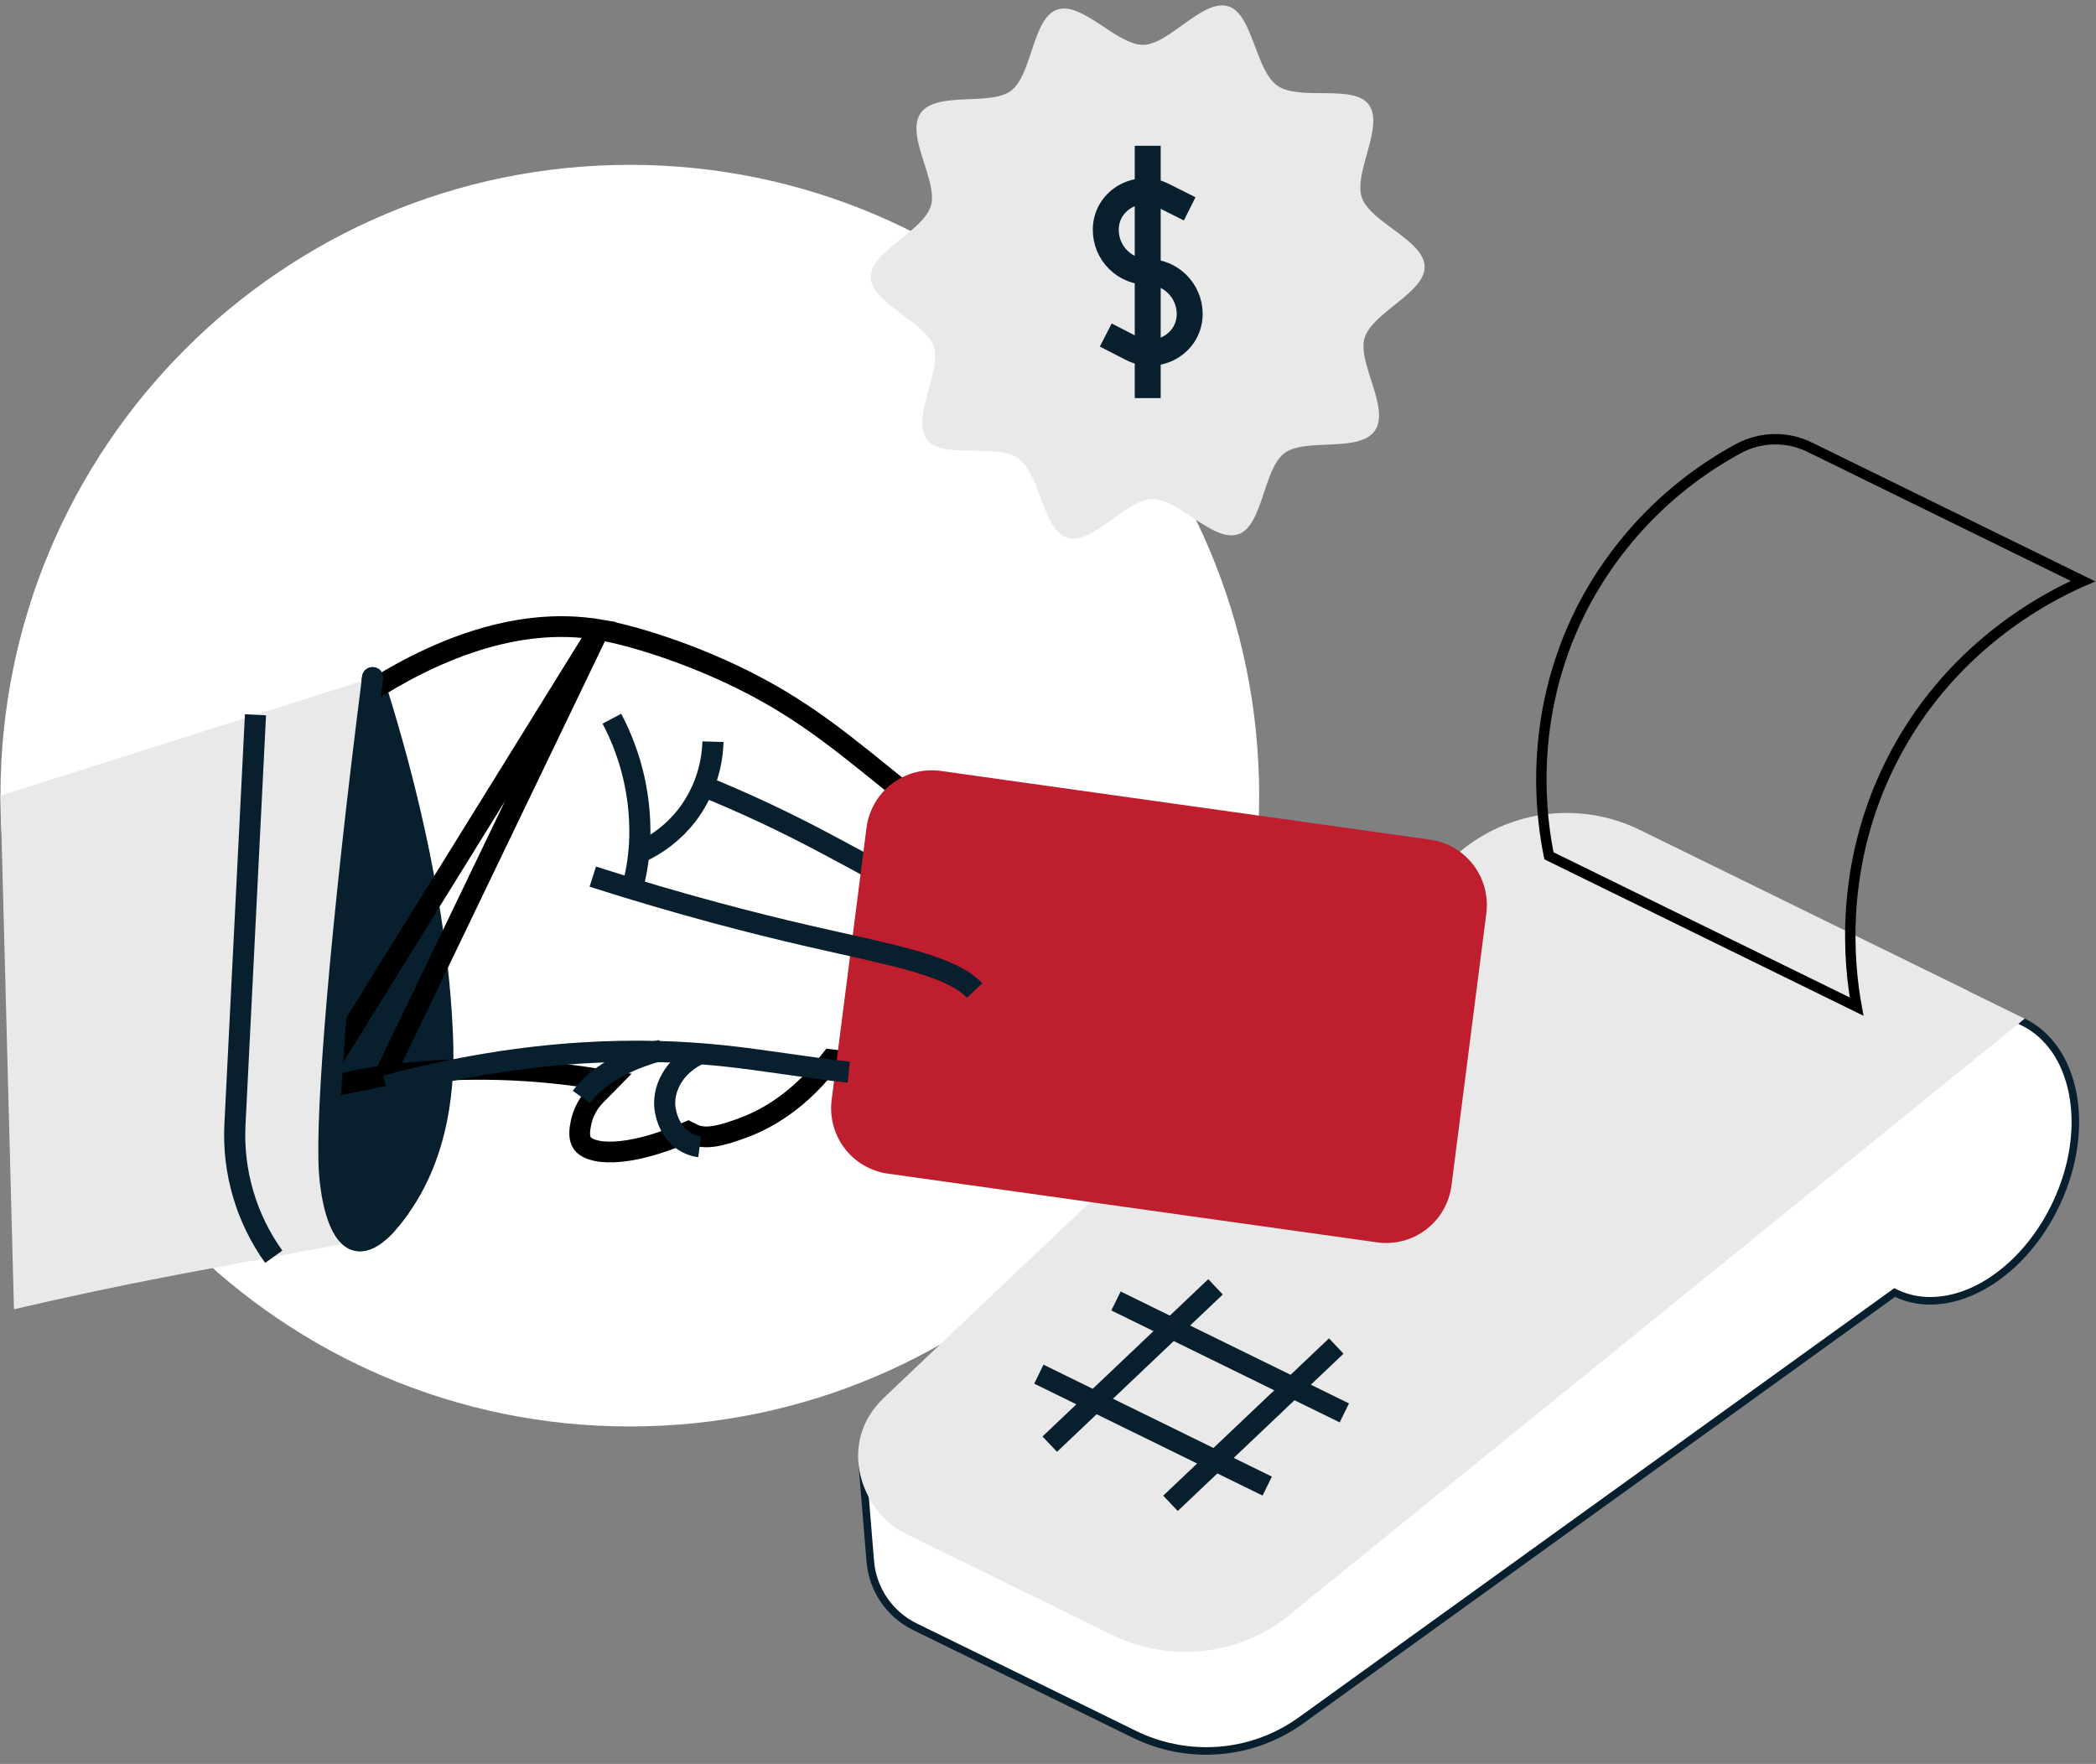 <svg width="202" height="170" viewBox="0 0 202 170" fill="none" xmlns="http://www.w3.org/2000/svg">
<rect x="0" y="0" width="202" height="170" fill="#808080" stroke="none"/>
<path d="M60.697 137.474C94.195 137.474 121.35 110.255 121.35 76.68C121.35 43.105 94.195 15.886 60.697 15.886C27.2 15.886 0.045 43.105 0.045 76.68C0.045 110.255 27.2 137.474 60.697 137.474Z" fill="white"/>
<path d="M116.237 168.747C113.847 168.744 111.488 168.197 109.339 167.147L88.152 156.763C86.967 156.177 85.951 155.295 85.203 154.203C84.455 153.111 83.999 151.844 83.879 150.525L83.113 141.221L189.726 95.918L193.975 98.004L194.979 98.493C200.073 100.99 201.522 108.81 198.205 115.923C195.572 121.569 190.678 125.363 186.027 125.363C184.908 125.37 183.801 125.129 182.785 124.659L182.592 124.568L125.408 165.785C122.739 167.717 119.529 168.754 116.237 168.747Z" fill="white"/>
<path d="M189.715 96.319L193.817 98.333L194.818 98.82C197.171 99.973 198.797 102.329 199.397 105.452C200.016 108.672 199.475 112.335 197.875 115.768C195.301 121.289 190.539 124.998 186.027 124.998C184.961 125.005 183.906 124.776 182.939 124.328L182.552 124.149L182.207 124.4L125.196 165.489C122.589 167.376 119.453 168.389 116.237 168.382C113.902 168.379 111.598 167.845 109.499 166.819L88.312 156.436C87.184 155.877 86.217 155.038 85.504 153.998C84.791 152.959 84.356 151.753 84.242 150.497L83.497 141.453L189.715 96.319ZM189.736 95.517L82.728 140.988L83.515 150.555C83.637 151.938 84.113 153.267 84.897 154.411C85.681 155.556 86.747 156.479 87.991 157.089L109.178 167.473C111.788 168.752 114.696 169.298 117.591 169.053C120.486 168.808 123.261 167.78 125.62 166.079L182.632 124.988C183.696 125.481 184.856 125.734 186.028 125.727C190.683 125.727 195.778 121.99 198.536 116.076C201.989 108.669 200.421 100.754 195.14 98.163L194.137 97.675L189.74 95.516L189.736 95.517Z" fill="#081F2D"/>
<path d="M125.106 154.945C122.726 157.138 119.741 158.561 116.541 159.027C113.341 159.493 110.075 158.98 107.17 157.557L87.204 147.769C83.126 145.772 80.508 139.144 85.209 134.684L139.935 82.76C142.312 80.503 145.32 79.028 148.556 78.532C151.792 78.037 155.102 78.543 158.043 79.985L195.138 98.165L125.106 154.945Z" fill="#E9E9E9"/>
<path d="M174.417 43.1L174.417 43.101L200.744 56.005C197 57.641 187.753 62.488 182.249 73.444C177.16 83.575 178.209 93.085 178.927 97.009L149.281 82.478C148.615 79.246 147.066 69.371 152.369 58.811C155.726 52.209 161.003 46.783 167.502 43.253L167.504 43.252C168.56 42.674 169.739 42.358 170.942 42.332C172.145 42.306 173.336 42.569 174.417 43.1Z" stroke="black"/>
<path d="M101.168 139.178L117.144 124.018" stroke="#081F2D" stroke-width="2.036" stroke-miterlimit="10"/>
<path d="M112.805 144.881L128.781 129.721" stroke="#081F2D" stroke-width="2.036" stroke-miterlimit="10"/>
<path d="M107.553 125.38L129.561 136.167" stroke="#081F2D" stroke-width="2.036" stroke-miterlimit="10"/>
<path d="M100.119 132.433L122.128 143.221" stroke="#081F2D" stroke-width="2.036" stroke-miterlimit="10"/>
<path d="M42.642 99.864C42.745 102.377 42.961 110.22 38.491 116.419C37.744 117.455 35.947 119.895 34.38 119.536C32.454 119.097 31.869 114.699 31.752 112.938C31.374 107.276 32.842 89.391 35.909 65.312C38.259 72.614 42.071 86.063 42.642 99.864Z" fill="#081F2D" stroke="#081F2D" stroke-width="2.036" stroke-linecap="round" stroke-linejoin="round"/>
<path d="M37.054 103.658L37.063 103.656C43.636 102.79 50.3 102.863 56.853 103.875L58.785 104.173L57.413 105.565C56.703 106.285 56.212 107.193 55.998 108.183C55.935 108.496 55.865 108.854 55.867 109.229C55.868 109.604 55.941 109.914 56.103 110.153C56.438 110.644 57.364 111.095 59.194 111.014C60.953 110.937 63.263 110.371 65.888 109.244L66.317 109.06L66.734 109.271C67.329 109.573 68.031 109.627 68.856 109.499C69.691 109.37 70.554 109.072 71.439 108.756L71.439 108.756C73.161 108.142 76.53 106.615 79.725 102.563L80.072 102.123L80.629 102.19C83.629 102.548 86.331 102.727 88.53 102.453C90.731 102.179 92.249 101.476 93.119 100.238C93.219 100.095 93.487 99.693 93.688 99.153C93.89 98.61 94.002 97.991 93.87 97.379C93.681 96.651 93.226 96.021 92.596 95.613L91.261 94.749L92.618 93.92C93.21 93.558 93.519 93.184 93.594 92.835L93.594 92.832C93.68 92.434 93.505 91.782 92.629 90.806C91.79 89.87 90.492 88.846 88.879 87.774L89.572 85.951C90.143 86.031 90.721 86.037 91.293 85.968L91.294 85.968C91.627 85.928 92.344 85.84 93.037 85.602C93.78 85.346 94.198 85.018 94.328 84.692C94.427 84.44 94.424 84.004 94.022 83.257C93.627 82.523 92.934 81.66 91.982 80.684C90.083 78.735 87.359 76.539 84.547 74.278L84.546 74.277C80.166 70.746 76.392 67.745 70.469 64.964C65.797 62.771 60.868 61.212 57.727 60.683L37.054 103.658ZM37.054 103.658L37.045 103.659M37.054 103.658L37.045 103.659M37.045 103.659C34.747 104.003 32.471 104.476 30.227 105.076M37.045 103.659L30.227 105.076M30.227 105.076L23.437 76.688C24.968 75.094 29.317 70.767 35.157 66.967C41.601 62.774 49.684 59.335 57.727 60.683L30.227 105.076Z" stroke="black" stroke-width="2"/>
<path d="M67.425 110.52C66.882 110.449 66.362 110.255 65.904 109.953C64.252 108.857 64.079 106.785 64.067 106.611C63.924 104.525 65.309 102.449 67.553 101.507" stroke="#081F2D" stroke-width="2.036" stroke-miterlimit="10"/>
<path d="M56.029 105.721C58.335 102.502 63.391 101.3 63.746 101.22" stroke="#081F2D" stroke-width="2.036" stroke-miterlimit="10"/>
<path d="M67.809 75.773C71.781 77.392 75.668 79.214 79.454 81.231C83.419 83.343 87.839 85.697 90.878 87.95" stroke="#081F2D" stroke-width="2.036" stroke-miterlimit="10"/>
<path d="M68.711 71.48C68.638 74.069 67.748 76.567 66.169 78.618C64.95 80.169 63.371 81.397 61.568 82.194" stroke="#081F2D" stroke-width="2.036" stroke-miterlimit="10"/>
<path d="M83.507 79.781L80.149 106.005C79.937 107.663 80.386 109.339 81.398 110.668C82.41 111.998 83.905 112.874 85.557 113.106L132.718 119.731C133.549 119.847 134.394 119.798 135.205 119.585C136.016 119.372 136.777 118.999 137.444 118.489C138.11 117.98 138.67 117.342 139.089 116.614C139.508 115.886 139.779 115.082 139.886 114.248L143.243 88.025C143.456 86.366 143.007 84.691 141.995 83.361C140.982 82.032 139.488 81.156 137.835 80.924L90.674 74.298C89.844 74.181 88.999 74.231 88.187 74.444C87.376 74.657 86.615 75.029 85.948 75.54C85.282 76.05 84.723 76.687 84.304 77.415C83.885 78.143 83.614 78.948 83.507 79.781Z" fill="#Be1e2e"/>
<path d="M58.969 69.263C60.947 73.001 61.867 77.209 61.632 81.434C61.538 82.865 61.302 84.284 60.929 85.668" stroke="#081F2D" stroke-width="2.036" stroke-miterlimit="10"/>
<path d="M81.795 103.325C77.945 102.925 73.68 102.162 69.6 101.738C62.2 100.968 51.231 100.878 37.19 104.646" stroke="#081F2D" stroke-width="2.036" stroke-miterlimit="10"/>
<path d="M57.129 84.486C65.718 87.229 72.782 89.017 77.662 90.147C85.516 91.964 91.618 92.978 93.926 95.459" stroke="#081F2D" stroke-width="2.036" stroke-miterlimit="10"/>
<path d="M0.045 76.68L1.346 126.177C12.491 123.575 20.347 122.259 25.516 121.283C28.647 120.692 31.761 120.12 34.857 119.568C34.834 119.568 34.766 119.57 34.694 119.568C34.635 119.569 34.576 119.566 34.518 119.559C34.469 119.555 34.421 119.547 34.375 119.534C32.453 119.099 31.865 114.702 31.748 112.938C31.369 107.277 32.836 89.394 35.902 65.313C23.948 69.103 11.996 72.892 0.045 76.68Z" fill="#E9E9E9"/>
<path d="M26.383 121.118C23.734 117.422 22.415 112.933 22.642 108.388L24.622 68.887" stroke="#081F2D" stroke-width="2.036" stroke-miterlimit="10"/>
<path d="M38.491 116.417C37.744 117.454 35.947 119.893 34.38 119.535C32.454 119.096 31.869 114.697 31.752 112.936C31.374 107.275 32.842 89.389 35.909 65.31" stroke="#081F2D" stroke-width="2.036" stroke-linecap="round" stroke-linejoin="round"/>
<path d="M132.5 41.511C131.003 43.661 125.767 42.167 123.787 43.669C121.735 45.225 121.726 50.662 119.344 51.486C116.939 52.319 113.574 48.04 111.029 48.091C108.51 48.142 105.314 52.558 102.852 51.808C100.477 51.084 100.266 45.658 98.12 44.158C95.973 42.657 90.82 44.333 89.322 42.348C87.769 40.291 90.801 35.759 89.978 33.372C89.148 30.961 83.979 29.274 83.928 26.723C83.878 24.198 88.965 22.312 89.713 19.843C90.436 17.462 87.227 13.054 88.724 10.903C90.221 8.751 95.458 10.25 97.437 8.745C99.489 7.189 99.498 1.752 101.88 0.928C104.285 0.095 107.65 4.374 110.195 4.322C112.714 4.272 115.91 -0.144 118.371 0.606C120.747 1.33 120.958 6.755 123.104 8.256C125.251 9.757 130.403 8.081 131.902 10.066C133.454 12.123 130.423 16.654 131.245 19.041C132.076 21.453 137.245 23.14 137.296 25.69C137.346 28.215 132.259 30.101 131.511 32.57C130.789 34.952 133.997 39.36 132.5 41.511Z" fill="#E9E9E9"/>
<path d="M110.612 26.208C109.539 26.208 108.511 25.78 107.753 25.02C106.994 24.26 106.568 23.23 106.568 22.155C106.568 22.075 106.571 21.995 106.575 21.917C106.731 19.227 109.667 17.628 112.072 18.833L114.655 20.128" stroke="#081F2D" stroke-width="2.5" stroke-miterlimit="10"/>
<path d="M106.568 32.288L109.061 33.57C111.51 34.832 114.533 33.183 114.652 30.424C114.655 30.344 114.656 30.263 114.655 30.182C114.634 29.121 114.2 28.11 113.444 27.367C112.688 26.623 111.671 26.207 110.612 26.207" stroke="#081F2D" stroke-width="2.5" stroke-miterlimit="10"/>
<path d="M110.611 14.049V38.366" stroke="#081F2D" stroke-width="2.5" stroke-miterlimit="10"/>
</svg>
